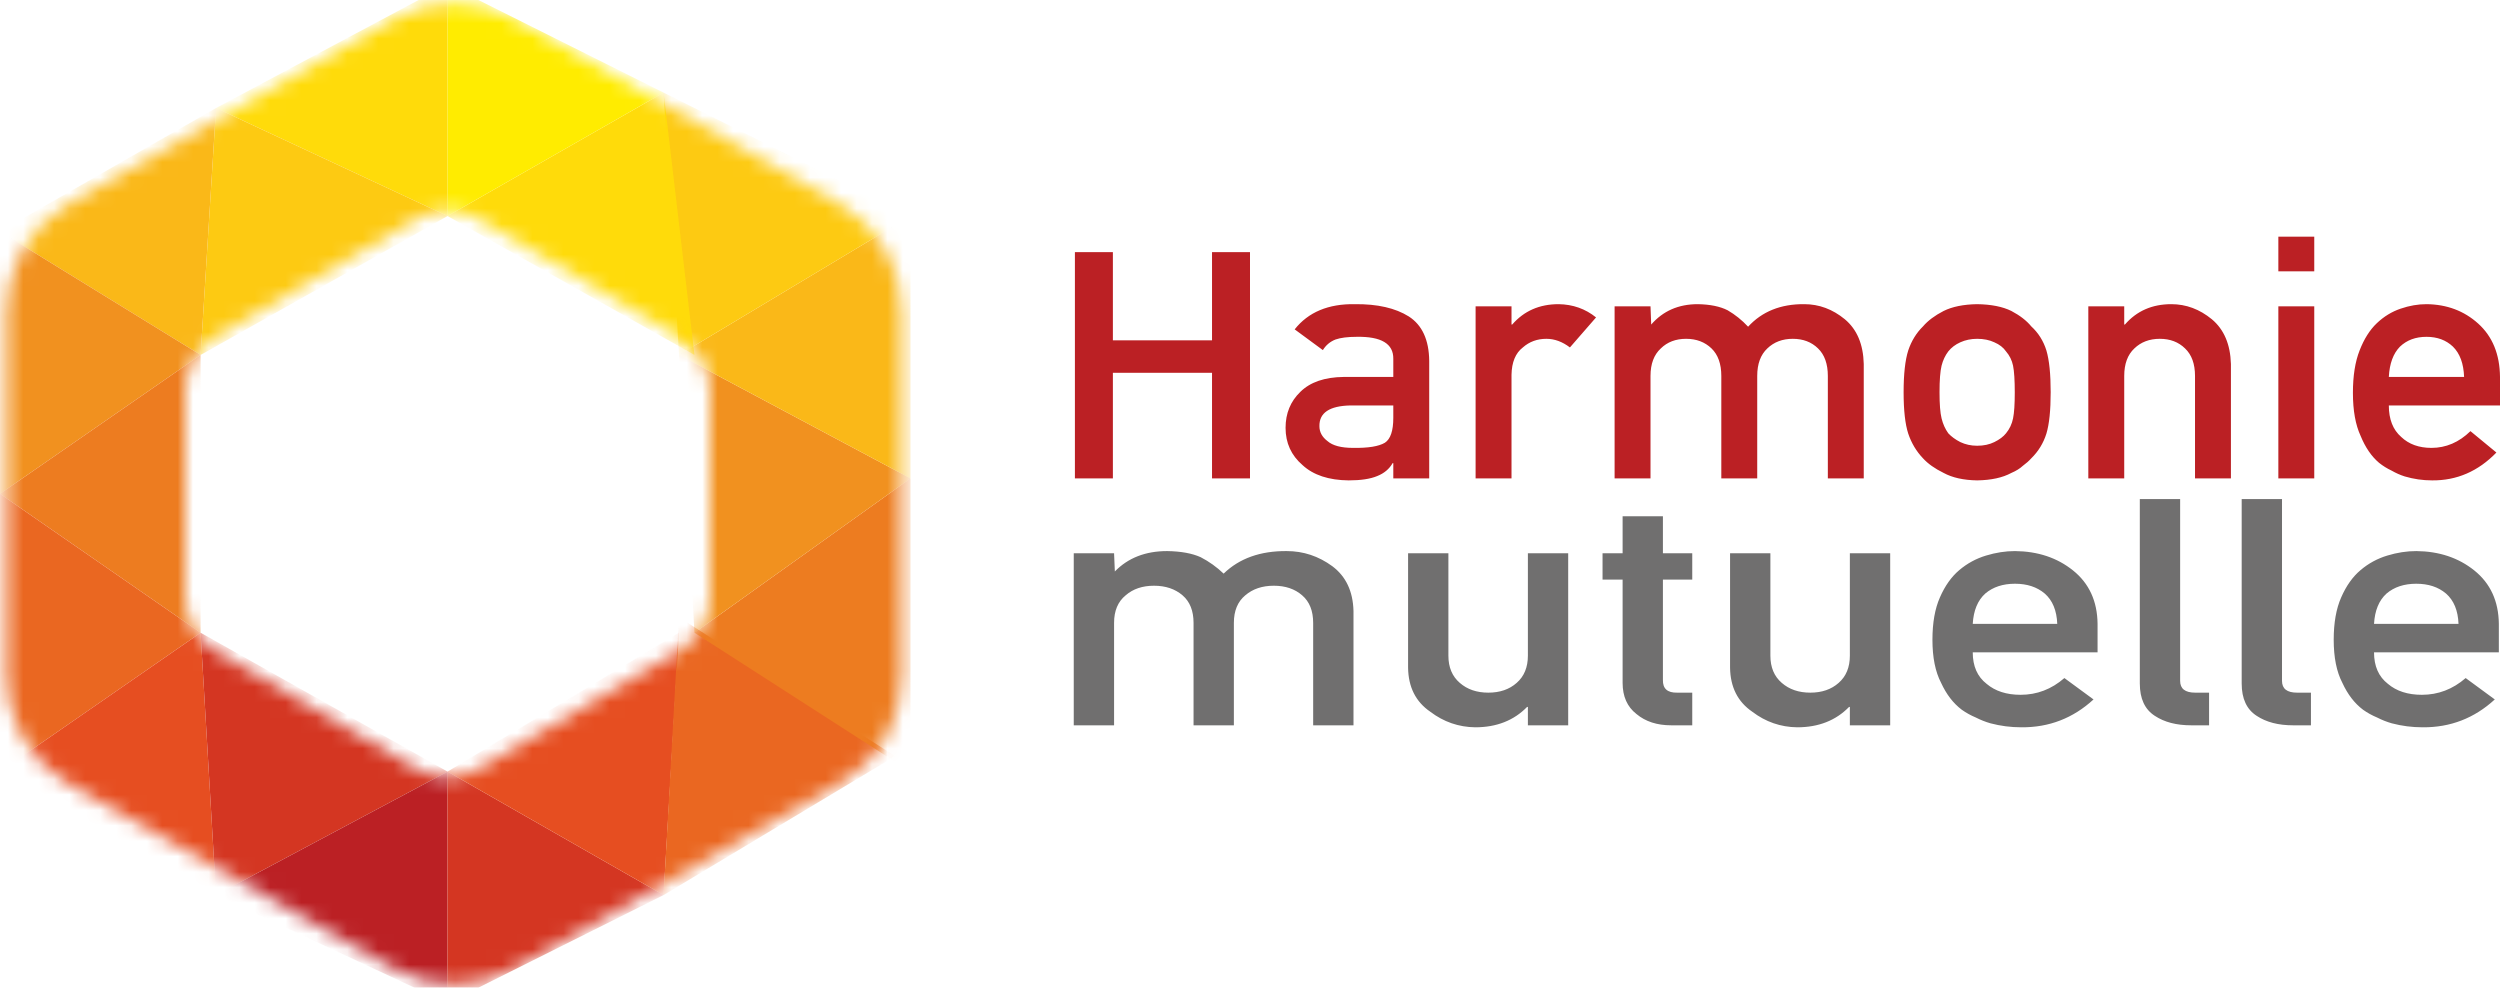 <svg xmlns="http://www.w3.org/2000/svg" width="162" height="64" viewBox="0 0 162 64" xmlns:xlink="http://www.w3.org/1999/xlink">
  <defs>
    <path id="a" d="M33.377,1.251 L54.377,13.199 L54.377,13.199 C56.877,14.622 58.421,17.276 58.421,20.153 L58.421,43.847 L58.421,43.847 C58.421,46.724 56.877,49.378 54.377,50.801 L33.377,62.749 C30.925,64.145 27.918,64.145 25.465,62.749 L4.465,50.801 L4.465,50.801 C1.965,49.378 0.421,46.724 0.421,43.847 L0.421,20.153 L0.421,20.153 C0.421,17.276 1.965,14.622 4.465,13.199 L25.465,1.251 L25.465,1.251 C27.918,-0.145 30.925,-0.145 33.377,1.251 L33.377,1.251 Z M31.028,14.193 C29.776,13.457 28.224,13.457 26.972,14.193 L26.972,14.193 L13.972,21.84 C12.75,22.559 12,23.87 12,25.288 L12,38.712 C12,40.13 12.75,41.441 13.972,42.16 L26.972,49.807 C28.224,50.543 29.776,50.543 31.028,49.807 L31.028,49.807 L44.028,42.16 C45.25,41.441 46,40.13 46,38.712 L46,38.712 L46,25.288 C46,23.87 45.25,22.559 44.028,21.84 L31.028,14.193 Z"/>
  </defs>
  <g fill="none" fill-rule="evenodd">
    <mask id="b" fill="white">
      <use xlink:href="#a"/>
    </mask>
    <polygon fill="#FFDB0A" points="29 -1 29 14 14 7" mask="url(#b)"/>
    <polygon fill="#FDCA12" points="29 14 14 7 13 23" mask="url(#b)"/>
    <polygon fill="#FAB818" points="13 23 14 7 0 15" mask="url(#b)"/>
    <polygon fill="#F1911F" points="13 23 0 15 0 32" mask="url(#b)"/>
    <polygon fill="#ED7C20" points="13 23 0 32 13 41" mask="url(#b)"/>
    <polygon fill="#EA6721" points="13 41 0 32 0 50" mask="url(#b)"/>
    <polygon fill="#E64E21" points="13 41 0 50 14 58" mask="url(#b)"/>
    <polygon fill="#D43622" points="13 41 14 58 29 50" mask="url(#b)"/>
    <polygon fill="#BB2024" points="29 50 14 58 29 65" mask="url(#b)"/>
    <polygon fill="#D43622" points="29 50 29 65 43 58" mask="url(#b)"/>
    <polygon fill="#E64E21" points="29 50 44 41 43 58" mask="url(#b)"/>
    <polygon fill="#EA6721" points="44 40 58 49 43 58" mask="url(#b)"/>
    <polygon fill="#ED7C20" points="45 41 59 31 59 50" mask="url(#b)"/>
    <polygon fill="#F1911F" points="45 41 44 23 59 31" mask="url(#b)"/>
    <polygon fill="#FAB818" points="44 23 59 14 59 31" mask="url(#b)"/>
    <polygon fill="#FDCA12" points="44 23 59 14 43 6" mask="url(#b)"/>
    <polygon fill="#FFDB0A" points="45 23 29 14 43 6" mask="url(#b)"/>
    <polygon fill="#FFEC00" points="29 14 43 6 29 -1" mask="url(#b)"/>
    <g transform="translate(69 15)">
      <path fill="#BB2024" d="M9.539,16 L12,16 L12,1.338 L9.539,1.338 L9.539,7.052 L3.115,7.052 L3.115,1.338 L0.654,1.338 L0.654,16 L3.115,16 L3.115,9.157 L9.539,9.157 L9.539,16 Z M21.286,16 L21.286,15.012 L21.241,15.012 C21.026,15.391 20.692,15.671 20.239,15.85 C19.794,16.036 19.178,16.129 18.391,16.129 C17.099,16.115 16.105,15.785 15.407,15.141 C14.672,14.51 14.305,13.705 14.305,12.724 C14.305,11.785 14.624,11.008 15.262,10.393 C15.901,9.762 16.836,9.44 18.068,9.426 L21.286,9.426 L21.286,8.255 C21.301,7.274 20.51,6.798 18.914,6.826 C18.335,6.826 17.879,6.883 17.545,6.998 C17.196,7.134 16.921,7.363 16.721,7.686 L14.895,6.343 C15.778,5.226 17.081,4.681 18.803,4.71 C20.258,4.696 21.419,4.961 22.288,5.505 C23.156,6.063 23.598,7.023 23.613,8.384 L23.613,16 L21.286,16 Z M21.286,12.079 L21.286,11.273 L18.502,11.273 C17.151,11.302 16.483,11.75 16.498,12.616 C16.498,12.996 16.672,13.318 17.021,13.583 C17.355,13.877 17.908,14.023 18.68,14.023 C19.653,14.038 20.339,13.927 20.74,13.69 C21.104,13.454 21.286,12.917 21.286,12.079 Z M26.619,16 L28.946,16 L28.946,9.286 C28.961,8.47 29.206,7.879 29.681,7.514 C30.104,7.141 30.612,6.955 31.206,6.955 C31.733,6.955 32.242,7.141 32.731,7.514 L34.424,5.569 C33.734,5.011 32.924,4.724 31.997,4.71 C30.757,4.71 29.755,5.15 28.99,6.031 L28.946,6.031 L28.946,4.85 L26.619,4.85 L26.619,16 Z M35.626,16 L37.953,16 L37.953,9.361 C37.953,8.581 38.176,7.986 38.621,7.578 C39.044,7.163 39.59,6.955 40.258,6.955 C40.926,6.955 41.475,7.163 41.906,7.578 C42.329,7.986 42.541,8.581 42.541,9.361 L42.541,16 L44.868,16 L44.868,9.361 C44.868,8.581 45.087,7.986 45.524,7.578 C45.955,7.163 46.504,6.955 47.172,6.955 C47.84,6.955 48.386,7.163 48.809,7.578 C49.232,7.986 49.444,8.581 49.444,9.361 L49.444,16 L51.771,16 L51.771,8.588 C51.741,7.313 51.333,6.346 50.546,5.688 C49.752,5.036 48.876,4.71 47.918,4.71 C46.397,4.696 45.183,5.183 44.277,6.171 C43.877,5.741 43.435,5.387 42.953,5.107 C42.463,4.857 41.817,4.724 41.015,4.71 C39.768,4.71 38.762,5.15 37.998,6.031 L37.953,4.85 L35.626,4.85 L35.626,16 Z M54.354,10.414 C54.354,9.24 54.454,8.337 54.654,7.707 C54.862,7.091 55.181,6.572 55.612,6.149 C55.931,5.777 56.376,5.444 56.948,5.15 C57.512,4.871 58.236,4.724 59.119,4.71 C60.032,4.724 60.771,4.871 61.335,5.15 C61.892,5.444 62.322,5.777 62.626,6.149 C63.087,6.572 63.413,7.091 63.606,7.707 C63.792,8.337 63.884,9.24 63.884,10.414 C63.884,11.589 63.792,12.484 63.606,13.1 C63.413,13.715 63.087,14.249 62.626,14.7 C62.478,14.865 62.296,15.026 62.081,15.184 C61.888,15.363 61.639,15.517 61.335,15.646 C60.771,15.953 60.032,16.115 59.119,16.129 C58.236,16.115 57.512,15.953 56.948,15.646 C56.376,15.366 55.931,15.051 55.612,14.7 C55.181,14.249 54.862,13.715 54.654,13.1 C54.454,12.484 54.354,11.589 54.354,10.414 Z M61.557,10.436 C61.557,9.641 61.52,9.061 61.446,8.695 C61.372,8.344 61.22,8.036 60.99,7.771 C60.819,7.521 60.567,7.324 60.233,7.181 C59.913,7.03 59.542,6.955 59.119,6.955 C58.726,6.955 58.362,7.03 58.028,7.181 C57.709,7.324 57.449,7.521 57.249,7.771 C57.048,8.036 56.903,8.344 56.814,8.695 C56.725,9.061 56.681,9.633 56.681,10.414 C56.681,11.188 56.725,11.753 56.814,12.111 C56.903,12.477 57.048,12.799 57.249,13.078 C57.449,13.293 57.709,13.483 58.028,13.647 C58.362,13.805 58.726,13.884 59.119,13.884 C59.542,13.884 59.913,13.805 60.233,13.647 C60.567,13.483 60.819,13.293 60.99,13.078 C61.22,12.799 61.372,12.477 61.446,12.111 C61.52,11.753 61.557,11.195 61.557,10.436 Z M66.323,16 L68.65,16 L68.65,9.361 C68.65,8.581 68.869,7.986 69.307,7.578 C69.737,7.163 70.287,6.955 70.955,6.955 C71.623,6.955 72.168,7.163 72.591,7.578 C73.022,7.986 73.237,8.581 73.237,9.361 L73.237,16 L75.564,16 L75.564,8.588 C75.527,7.313 75.115,6.346 74.328,5.688 C73.534,5.036 72.658,4.71 71.701,4.71 C70.461,4.71 69.459,5.15 68.694,6.031 L68.65,6.031 L68.65,4.85 L66.323,4.85 L66.323,16 Z M78.637,16 L80.964,16 L80.964,4.85 L78.637,4.85 L78.637,16 Z M78.637,2.583 L80.964,2.583 L80.964,0.338 L78.637,0.338 L78.637,2.583 Z M93,11.273 L85.796,11.273 C85.796,12.169 86.063,12.849 86.598,13.314 C87.095,13.787 87.748,14.023 88.558,14.023 C89.5,14.023 90.343,13.662 91.085,12.938 L92.766,14.324 C91.586,15.542 90.198,16.143 88.602,16.129 C87.993,16.129 87.4,16.043 86.821,15.871 C86.531,15.778 86.249,15.653 85.974,15.495 C85.685,15.359 85.414,15.191 85.162,14.99 C84.672,14.575 84.275,13.995 83.97,13.25 C83.636,12.534 83.469,11.603 83.469,10.457 C83.469,9.354 83.614,8.438 83.903,7.707 C84.193,6.962 84.564,6.375 85.017,5.945 C85.477,5.508 85.993,5.193 86.565,5 C87.129,4.807 87.685,4.71 88.235,4.71 C89.556,4.724 90.673,5.143 91.586,5.967 C92.514,6.805 92.985,7.958 93,9.426 L93,11.273 Z M85.796,9.426 L90.673,9.426 C90.643,8.559 90.402,7.904 89.949,7.46 C89.504,7.037 88.932,6.826 88.235,6.826 C87.537,6.826 86.965,7.037 86.52,7.46 C86.082,7.904 85.841,8.559 85.796,9.426 Z"/>
      <path fill="#706F6F" d="M0.579,32 L3.192,32 L3.192,25.361 C3.192,24.581 3.442,23.986 3.942,23.578 C4.417,23.163 5.029,22.955 5.78,22.955 C6.53,22.955 7.146,23.163 7.63,23.578 C8.105,23.986 8.342,24.581 8.342,25.361 L8.342,32 L10.955,32 L10.955,25.361 C10.955,24.581 11.201,23.986 11.693,23.578 C12.176,23.163 12.793,22.955 13.543,22.955 C14.293,22.955 14.905,23.163 15.38,23.578 C15.855,23.986 16.093,24.581 16.093,25.361 L16.093,32 L18.706,32 L18.706,24.588 C18.672,23.313 18.214,22.346 17.331,21.688 C16.439,21.036 15.455,20.71 14.38,20.71 C12.672,20.696 11.309,21.183 10.292,22.171 C9.842,21.741 9.347,21.387 8.805,21.107 C8.255,20.857 7.53,20.724 6.63,20.71 C5.23,20.71 4.1,21.15 3.242,22.031 L3.192,20.85 L0.579,20.85 L0.579,32 Z M22.244,28.262 C22.26,29.522 22.739,30.475 23.681,31.119 C24.548,31.778 25.519,32.115 26.594,32.129 C27.977,32.129 29.098,31.688 29.957,30.808 L30.007,30.808 L30.007,32 L32.619,32 L32.619,20.85 L30.007,20.85 L30.007,27.488 C30.007,28.24 29.765,28.827 29.282,29.25 C28.807,29.673 28.194,29.884 27.444,29.884 C26.694,29.884 26.077,29.673 25.594,29.25 C25.102,28.827 24.856,28.24 24.856,27.488 L24.856,20.85 L22.244,20.85 L22.244,28.262 Z M36.145,20.85 L34.845,20.85 L34.845,22.558 L36.145,22.558 L36.145,29.25 C36.145,30.131 36.445,30.804 37.045,31.27 C37.628,31.757 38.378,32 39.295,32 L40.658,32 L40.658,29.884 L39.683,29.884 C39.049,29.898 38.741,29.622 38.757,29.057 L38.757,22.558 L40.658,22.558 L40.658,20.85 L38.757,20.85 L38.757,18.455 L36.145,18.455 L36.145,20.85 Z M43.108,28.262 C43.125,29.522 43.604,30.475 44.546,31.119 C45.412,31.778 46.383,32.115 47.458,32.129 C48.842,32.129 49.963,31.688 50.821,30.808 L50.871,30.808 L50.871,32 L53.484,32 L53.484,20.85 L50.871,20.85 L50.871,27.488 C50.871,28.24 50.629,28.827 50.146,29.25 C49.671,29.673 49.058,29.884 48.308,29.884 C47.558,29.884 46.942,29.673 46.458,29.25 C45.966,28.827 45.721,28.24 45.721,27.488 L45.721,20.85 L43.108,20.85 L43.108,28.262 Z M66.922,27.273 L58.834,27.273 C58.834,28.169 59.134,28.849 59.734,29.314 C60.293,29.787 61.026,30.023 61.935,30.023 C62.993,30.023 63.939,29.662 64.772,28.938 L66.66,30.324 C65.335,31.542 63.776,32.143 61.985,32.129 C61.301,32.129 60.634,32.043 59.984,31.871 C59.659,31.778 59.343,31.653 59.034,31.495 C58.709,31.359 58.405,31.191 58.122,30.99 C57.572,30.575 57.126,29.995 56.784,29.25 C56.409,28.534 56.222,27.603 56.222,26.457 C56.222,25.354 56.384,24.438 56.709,23.707 C57.034,22.962 57.451,22.375 57.959,21.945 C58.476,21.508 59.055,21.193 59.697,21 C60.33,20.807 60.955,20.71 61.572,20.71 C63.055,20.724 64.31,21.143 65.335,21.967 C66.377,22.805 66.906,23.958 66.922,25.426 L66.922,27.273 Z M58.834,25.426 L64.31,25.426 C64.276,24.559 64.006,23.904 63.497,23.46 C62.997,23.037 62.355,22.826 61.572,22.826 C60.789,22.826 60.147,23.037 59.647,23.46 C59.155,23.904 58.884,24.559 58.834,25.426 Z M69.66,29.293 C69.66,30.274 69.985,30.972 70.635,31.388 C71.252,31.796 72.035,32 72.986,32 L74.148,32 L74.148,29.884 L73.248,29.884 C72.598,29.884 72.273,29.63 72.273,29.121 L72.273,17.338 L69.66,17.338 L69.66,29.293 Z M76.261,29.293 C76.261,30.274 76.586,30.972 77.236,31.388 C77.853,31.796 78.636,32 79.586,32 L80.749,32 L80.749,29.884 L79.849,29.884 C79.199,29.884 78.874,29.63 78.874,29.121 L78.874,17.338 L76.261,17.338 L76.261,29.293 Z M92.925,27.273 L84.837,27.273 C84.837,28.169 85.137,28.849 85.737,29.314 C86.295,29.787 87.028,30.023 87.937,30.023 C88.995,30.023 89.941,29.662 90.775,28.938 L92.662,30.324 C91.337,31.542 89.779,32.143 87.987,32.129 C87.303,32.129 86.637,32.043 85.987,31.871 C85.662,31.778 85.345,31.653 85.037,31.495 C84.712,31.359 84.407,31.191 84.124,30.99 C83.574,30.575 83.128,29.995 82.786,29.25 C82.411,28.534 82.224,27.603 82.224,26.457 C82.224,25.354 82.386,24.438 82.711,23.707 C83.036,22.962 83.453,22.375 83.962,21.945 C84.478,21.508 85.057,21.193 85.699,21 C86.333,20.807 86.958,20.71 87.574,20.71 C89.058,20.724 90.312,21.143 91.337,21.967 C92.379,22.805 92.908,23.958 92.925,25.426 L92.925,27.273 Z M84.837,25.426 L90.312,25.426 C90.279,24.559 90.008,23.904 89.5,23.46 C88.999,23.037 88.358,22.826 87.574,22.826 C86.791,22.826 86.149,23.037 85.649,23.46 C85.157,23.904 84.887,24.559 84.837,25.426 Z"/>
    </g>
  </g>
</svg>

